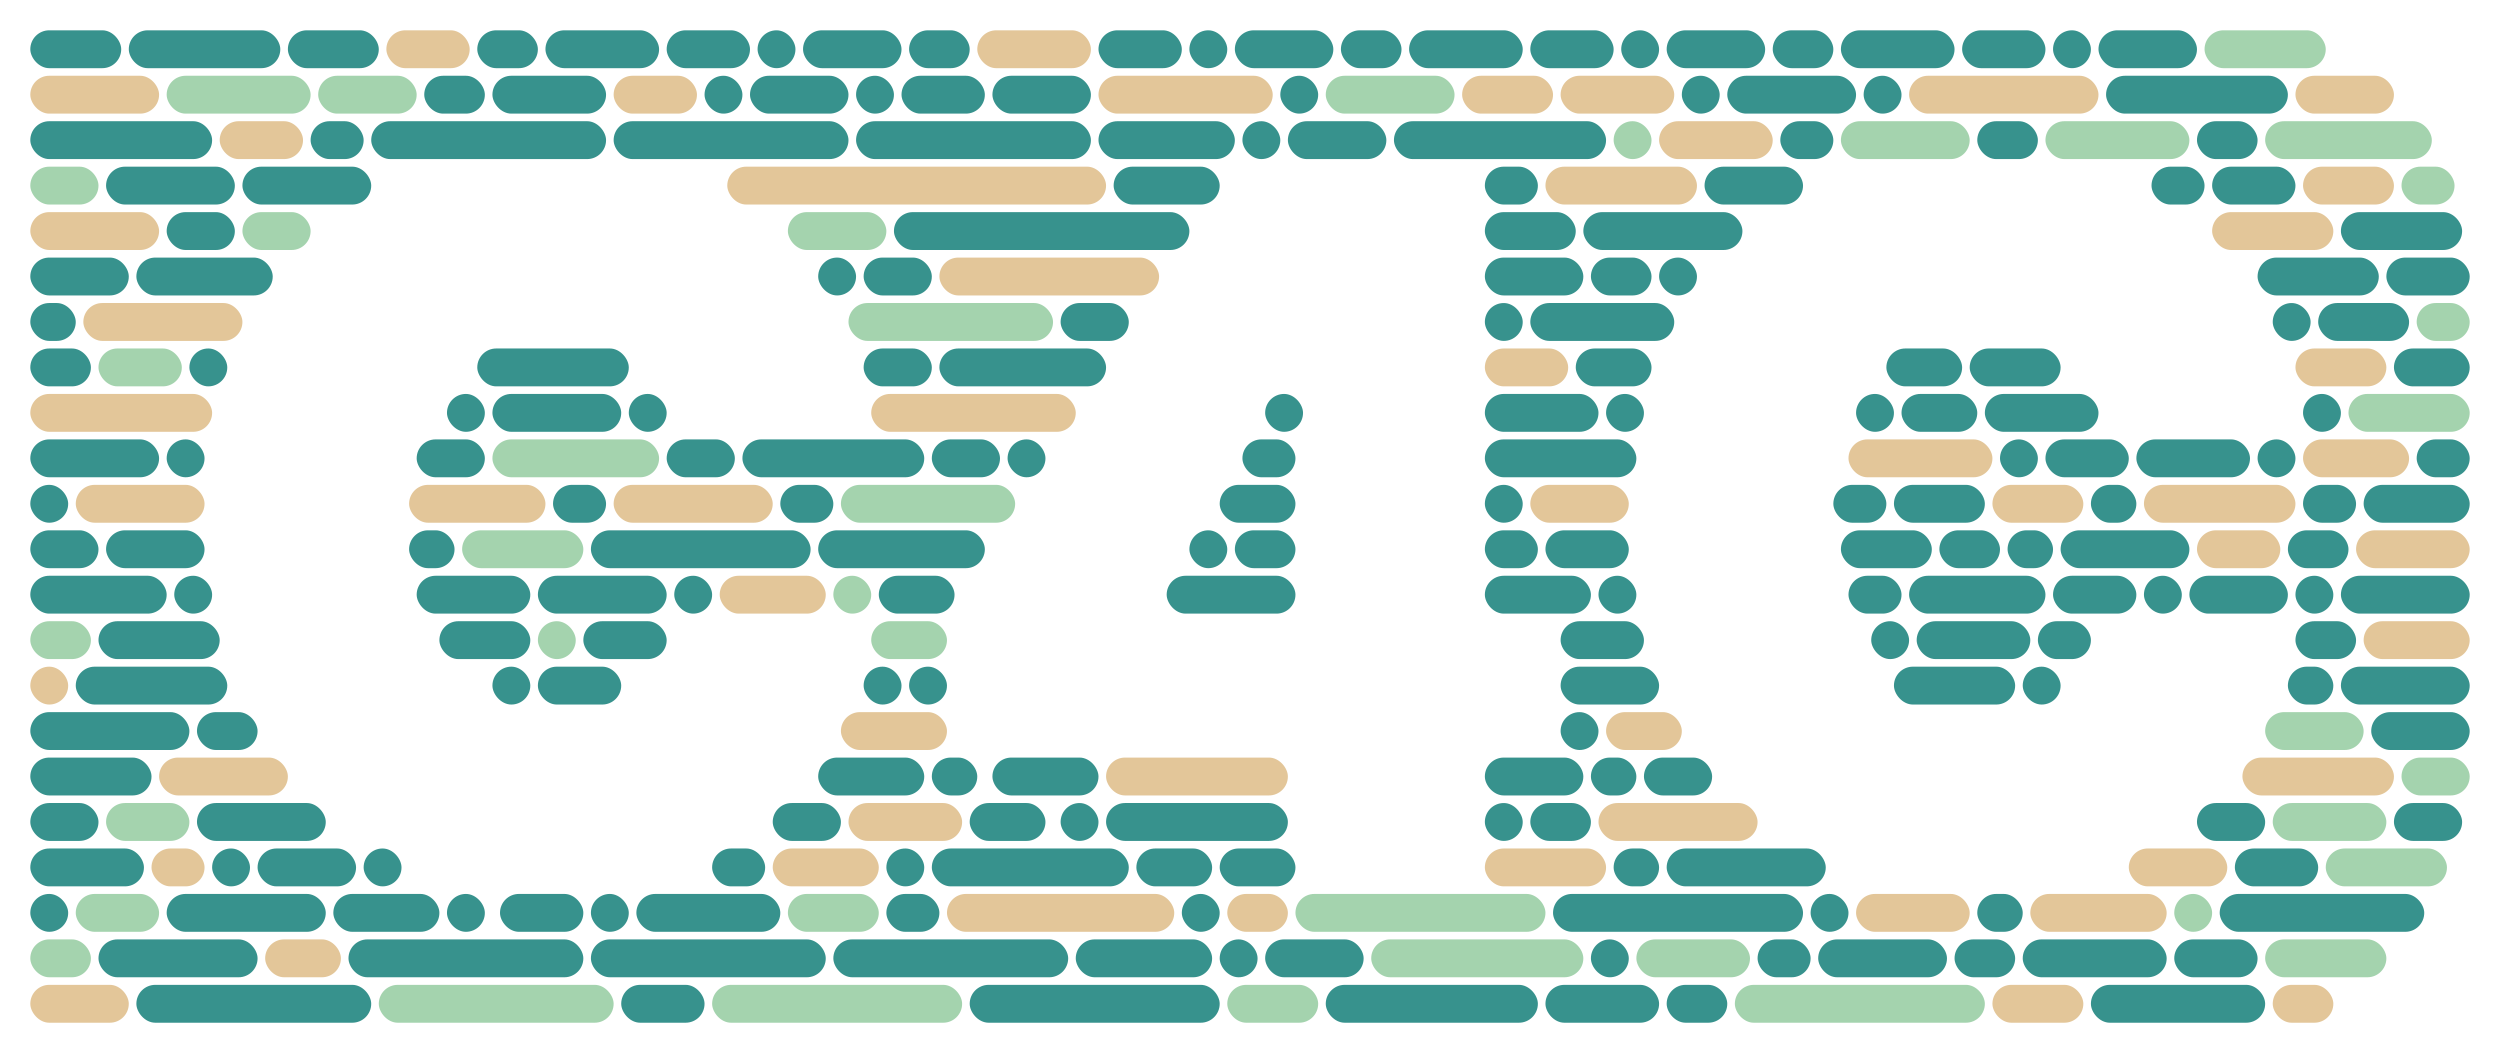 <svg width="330" height="139" viewBox="0 0 330 139" fill="none" xmlns="http://www.w3.org/2000/svg">
    <g filter="url(#filter0_d_53_161)">
        <rect x="147" y="18" width="14" height="5" rx="2.5" fill="#37928D"/>
        <rect x="81" y="12" width="31" height="5" rx="2.5" fill="#37928D"/>
        <rect x="78" y="120" width="31" height="5" rx="2.5" fill="#37928D"/>
        <rect x="65" y="6" width="15" height="5" rx="2.5" fill="#37928D"/>
        <rect x="72" width="15" height="5" rx="2.5" fill="#37928D"/>
        <rect x="186" width="15" height="5" rx="2.5" fill="#37928D"/>
        <rect x="243" width="15" height="5" rx="2.5" fill="#37928D"/>
        <rect x="119" y="6" width="11" height="5" rx="2.5" fill="#37928D"/>
        <rect x="131" y="6" width="13" height="5" rx="2.5" fill="#37928D"/>
        <rect x="142" y="120" width="18" height="5" rx="2.5" fill="#37928D"/>
        <rect x="169" y="6" width="5" height="5" rx="2.5" fill="#37928D"/>
        <rect x="161" y="120" width="5" height="5" rx="2.5" fill="#37928D"/>
        <rect x="167" y="120" width="13" height="5" rx="2.5" fill="#37928D"/>
        <rect x="184" y="12" width="28" height="5" rx="2.5" fill="#37928D"/>
        <rect x="196" y="18" width="7" height="5" rx="2.5" fill="#37928D"/>
        <rect x="219" y="30" width="5" height="5" rx="2.5" fill="#37928D"/>
        <rect x="210" y="30" width="8" height="5" rx="2.5" fill="#37928D"/>
        <rect x="196" y="30" width="13" height="5" rx="2.5" fill="#37928D"/>
        <rect x="196" y="36" width="5" height="5" rx="2.5" fill="#37928D"/>
        <rect x="212" y="48" width="5" height="5" rx="2.5" fill="#37928D"/>
        <rect x="196" y="54" width="20" height="5" rx="2.5" fill="#37928D"/>
        <rect x="196" y="60" width="5" height="5" rx="2.5" fill="#37928D"/>
        <rect x="167" y="48" width="5" height="5" rx="2.5" fill="#37928D"/>
        <rect x="164" y="54" width="7" height="5" rx="2.5" fill="#37928D"/>
        <rect x="157" y="66" width="5" height="5" rx="2.5" fill="#37928D"/>
        <rect x="163" y="66" width="8" height="5" rx="2.5" fill="#37928D"/>
        <rect x="154" y="72" width="17" height="5" rx="2.5" fill="#37928D"/>
        <rect x="196" y="66" width="7" height="5" rx="2.5" fill="#37928D"/>
        <rect x="204" y="66" width="11" height="5" rx="2.5" fill="#37928D"/>
        <rect x="211" y="72" width="5" height="5" rx="2.5" fill="#37928D"/>
        <rect x="206" y="78" width="11" height="5" rx="2.5" fill="#37928D"/>
        <rect x="206" y="84" width="13" height="5" rx="2.5" fill="#37928D"/>
        <rect x="206" y="90" width="5" height="5" rx="2.5" fill="#37928D"/>
        <rect x="196" y="96" width="13" height="5" rx="2.5" fill="#37928D"/>
        <rect x="196" y="102" width="5" height="5" rx="2.5" fill="#37928D"/>
        <rect x="202" y="102" width="8" height="5" rx="2.5" fill="#37928D"/>
        <rect x="220" y="108" width="21" height="5" rx="2.5" fill="#37928D"/>
        <rect x="213" y="108" width="6" height="5" rx="2.5" fill="#37928D"/>
        <rect x="217" y="96" width="9" height="5" rx="2.5" fill="#37928D"/>
        <rect x="225" y="18" width="13" height="5" rx="2.5" fill="#37928D"/>
        <rect x="222" y="6" width="5" height="5" rx="2.5" fill="#37928D"/>
        <rect x="210" y="120" width="5" height="5" rx="2.5" fill="#37928D"/>
        <rect x="220" y="126" width="8" height="5" rx="2.5" fill="#37928D"/>
        <rect x="228" y="6" width="17" height="5" rx="2.5" fill="#37928D"/>
        <rect x="235" y="12" width="7" height="5" rx="2.5" fill="#37928D"/>
        <rect x="232" y="120" width="7" height="5" rx="2.5" fill="#37928D"/>
        <rect x="261" y="12" width="8" height="5" rx="2.5" fill="#37928D"/>
        <rect x="258" y="120" width="8" height="5" rx="2.5" fill="#37928D"/>
        <rect x="290" y="12" width="8" height="5" rx="2.5" fill="#37928D"/>
        <rect x="287" y="120" width="11" height="5" rx="2.5" fill="#37928D"/>
        <rect x="284" y="18" width="7" height="5" rx="2.5" fill="#37928D"/>
        <rect x="260" y="42" width="12" height="5" rx="2.5" fill="#37928D"/>
        <rect x="249" y="42" width="10" height="5" rx="2.5" fill="#37928D"/>
        <rect x="245" y="48" width="5" height="5" rx="2.5" fill="#37928D"/>
        <rect x="251" y="48" width="10" height="5" rx="2.5" fill="#37928D"/>
        <rect x="262" y="48" width="15" height="5" rx="2.5" fill="#37928D"/>
        <rect x="270" y="54" width="11" height="5" rx="2.5" fill="#37928D"/>
        <rect x="264" y="54" width="5" height="5" rx="2.5" fill="#37928D"/>
        <rect x="242" y="60" width="7" height="5" rx="2.5" fill="#37928D"/>
        <rect x="244" y="72" width="7" height="5" rx="2.5" fill="#37928D"/>
        <rect x="252" y="72" width="18" height="5" rx="2.5" fill="#37928D"/>
        <rect x="269" y="78" width="7" height="5" rx="2.5" fill="#37928D"/>
        <rect x="253" y="78" width="15" height="5" rx="2.5" fill="#37928D"/>
        <rect x="267" y="84" width="5" height="5" rx="2.5" fill="#37928D"/>
        <rect x="247" y="78" width="5" height="5" rx="2.5" fill="#37928D"/>
        <rect x="256" y="66" width="8" height="5" rx="2.5" fill="#37928D"/>
        <rect x="265" y="66" width="6" height="5" rx="2.5" fill="#37928D"/>
        <rect x="302" y="66" width="8" height="5" rx="2.5" fill="#37928D"/>
        <rect x="271" y="72" width="11" height="5" rx="2.5" fill="#37928D"/>
        <rect x="283" y="72" width="5" height="5" rx="2.5" fill="#37928D"/>
        <rect x="303" y="72" width="5" height="5" rx="2.5" fill="#37928D"/>
        <rect x="309" y="72" width="17" height="5" rx="2.5" fill="#37928D"/>
        <rect x="302" y="84" width="6" height="5" rx="2.5" fill="#37928D"/>
        <rect x="290" y="102" width="9" height="5" rx="2.5" fill="#37928D"/>
        <rect x="316" y="102" width="9" height="5" rx="2.5" fill="#37928D"/>
        <rect x="295" y="108" width="11" height="5" rx="2.5" fill="#37928D"/>
        <rect x="313" y="90" width="13" height="5" rx="2.5" fill="#37928D"/>
        <rect x="309" y="84" width="17" height="5" rx="2.5" fill="#37928D"/>
        <rect x="250" y="60" width="12" height="5" rx="2.5" fill="#37928D"/>
        <rect x="304" y="60" width="7" height="5" rx="2.5" fill="#37928D"/>
        <rect x="312" y="60" width="14" height="5" rx="2.5" fill="#37928D"/>
        <rect x="306" y="36" width="12" height="5" rx="2.5" fill="#37928D"/>
        <rect x="319" y="54" width="7" height="5" rx="2.5" fill="#37928D"/>
        <rect x="292" y="18" width="11" height="5" rx="2.5" fill="#37928D"/>
        <rect x="32" y="18" width="17" height="5" rx="2.5" fill="#37928D"/>
        <rect x="18" y="30" width="18" height="5" rx="2.5" fill="#37928D"/>
        <rect x="4" y="42" width="8" height="5" rx="2.5" fill="#37928D"/>
        <rect x="25" y="42" width="5" height="5" rx="2.5" fill="#37928D"/>
        <rect x="4" y="30" width="13" height="5" rx="2.5" fill="#37928D"/>
        <rect x="4" y="54" width="17" height="5" rx="2.5" fill="#37928D"/>
        <rect x="4" y="60" width="5" height="5" rx="2.5" fill="#37928D"/>
        <rect x="150" y="108" width="10" height="5" rx="2.5" fill="#37928D"/>
        <rect x="161" y="108" width="10" height="5" rx="2.5" fill="#37928D"/>
        <rect x="117" y="114" width="7" height="5" rx="2.5" fill="#37928D"/>
        <rect x="175" y="126" width="28" height="5" rx="2.5" fill="#37928D"/>
        <rect x="156" y="114" width="5" height="5" rx="2.5" fill="#37928D"/>
        <rect x="204" y="126" width="15" height="5" rx="2.5" fill="#37928D"/>
        <rect x="239" y="114" width="5" height="5" rx="2.5" fill="#37928D"/>
        <rect x="261" y="114" width="6" height="5" rx="2.5" fill="#37928D"/>
        <rect x="293" y="114" width="27" height="5" rx="2.5" fill="#37928D"/>
        <rect x="103" y="60" width="7" height="5" rx="2.5" fill="#37928D"/>
        <rect x="114" y="84" width="5" height="5" rx="2.5" fill="#37928D"/>
        <rect x="108" y="96" width="14" height="5" rx="2.5" fill="#37928D"/>
        <rect x="123" y="96" width="6" height="5" rx="2.5" fill="#37928D"/>
        <rect x="131" y="96" width="14" height="5" rx="2.5" fill="#37928D"/>
        <rect x="120" y="84" width="5" height="5" rx="2.5" fill="#37928D"/>
        <rect x="116" y="72" width="10" height="5" rx="2.5" fill="#37928D"/>
        <rect x="89" y="72" width="5" height="5" rx="2.5" fill="#37928D"/>
        <rect x="83" y="48" width="5" height="5" rx="2.5" fill="#37928D"/>
        <rect x="4" y="90" width="21" height="5" rx="2.5" fill="#37928D"/>
        <rect x="4" y="96" width="16" height="5" rx="2.5" fill="#37928D"/>
        <rect x="77" y="78" width="11" height="5" rx="2.5" fill="#37928D"/>
        <rect x="71" y="84" width="11" height="5" rx="2.5" fill="#37928D"/>
        <rect x="66" y="114" width="11" height="5" rx="2.5" fill="#37928D"/>
        <rect x="108" y="66" width="22" height="5" rx="2.5" fill="#37928D"/>
        <rect x="123" y="54" width="9" height="5" rx="2.5" fill="#37928D"/>
        <rect x="65" y="48" width="17" height="5" rx="2.5" fill="#37928D"/>
        <rect x="98" y="54" width="24" height="5" rx="2.5" fill="#37928D"/>
        <rect x="124" y="42" width="22" height="5" rx="2.5" fill="#37928D"/>
        <rect x="58" y="78" width="12" height="5" rx="2.5" fill="#37928D"/>
        <rect x="55" y="54" width="9" height="5" rx="2.5" fill="#37928D"/>
        <rect x="267" y="120" width="19" height="5" rx="2.5" fill="#37928D"/>
        <rect x="276" y="126" width="23" height="5" rx="2.5" fill="#37928D"/>
        <rect x="303" y="78" width="8" height="5" rx="2.5" fill="#37928D"/>
        <rect x="110" y="120" width="31" height="5" rx="2.5" fill="#37928D"/>
        <rect x="243" y="66" width="12" height="5" rx="2.5" fill="#37928D"/>
        <rect x="250" y="84" width="16" height="5" rx="2.5" fill="#37928D"/>
        <rect x="272" y="66" width="17" height="5" rx="2.5" fill="#37928D"/>
        <rect x="289" y="72" width="13" height="5" rx="2.5" fill="#37928D"/>
        <rect x="276" y="60" width="6" height="5" rx="2.5" fill="#37928D"/>
        <rect x="205" y="114" width="33" height="5" rx="2.5" fill="#37928D"/>
        <rect x="128" y="126" width="33" height="5" rx="2.5" fill="#37928D"/>
        <rect x="4" y="66" width="9" height="5" rx="2.5" fill="#37928D"/>
        <rect x="14" y="66" width="13" height="5" rx="2.5" fill="#37928D"/>
        <rect x="23" y="72" width="5" height="5" rx="2.5" fill="#37928D"/>
        <rect x="13" y="78" width="16" height="5" rx="2.5" fill="#37928D"/>
        <rect x="10" y="84" width="20" height="5" rx="2.5" fill="#37928D"/>
        <rect x="4" y="114" width="5" height="5" rx="2.5" fill="#37928D"/>
        <rect x="48" y="108" width="5" height="5" rx="2.5" fill="#37928D"/>
        <rect x="22" y="114" width="21" height="5" rx="2.5" fill="#37928D"/>
        <rect x="13" y="120" width="21" height="5" rx="2.5" fill="#37928D"/>
        <rect x="44" y="114" width="14" height="5" rx="2.5" fill="#37928D"/>
        <rect x="34" y="108" width="13" height="5" rx="2.5" fill="#37928D"/>
        <rect x="4" y="108" width="15" height="5" rx="2.5" fill="#37928D"/>
        <rect x="28" y="108" width="5" height="5" rx="2.5" fill="#37928D"/>
        <rect x="4" y="102" width="9" height="5" rx="2.5" fill="#37928D"/>
        <rect x="41" y="12" width="7" height="5" rx="2.5" fill="#37928D"/>
        <rect x="4" y="12" width="24" height="5" rx="2.5" fill="#37928D"/>
        <rect x="14" y="18" width="17" height="5" rx="2.5" fill="#37928D"/>
        <rect x="118" y="24" width="39" height="5" rx="2.5" fill="#37928D"/>
        <rect x="108" y="30" width="5" height="5" rx="2.5" fill="#37928D"/>
        <rect x="140" y="36" width="9" height="5" rx="2.5" fill="#37928D"/>
        <rect x="114" y="42" width="9" height="5" rx="2.5" fill="#37928D"/>
        <rect x="133" y="54" width="5" height="5" rx="2.5" fill="#37928D"/>
        <rect x="88" y="54" width="9" height="5" rx="2.5" fill="#37928D"/>
        <rect x="54" y="66" width="6" height="5" rx="2.5" fill="#37928D"/>
        <rect x="55" y="72" width="15" height="5" rx="2.5" fill="#37928D"/>
        <rect x="71" y="72" width="17" height="5" rx="2.5" fill="#37928D"/>
        <rect x="65" y="84" width="5" height="5" rx="2.5" fill="#37928D"/>
        <rect x="78" y="114" width="5" height="5" rx="2.5" fill="#37928D"/>
        <rect x="94" y="108" width="7" height="5" rx="2.5" fill="#37928D"/>
        <rect x="102" y="102" width="9" height="5" rx="2.5" fill="#37928D"/>
        <rect x="128" y="102" width="10" height="5" rx="2.5" fill="#37928D"/>
        <rect x="140" y="102" width="5" height="5" rx="2.5" fill="#37928D"/>
        <rect x="146" y="102" width="24" height="5" rx="2.5" fill="#37928D"/>
        <rect x="117" y="108" width="5" height="5" rx="2.5" fill="#37928D"/>
        <rect x="123" y="108" width="26" height="5" rx="2.5" fill="#37928D"/>
        <rect x="49" y="12" width="31" height="5" rx="2.5" fill="#37928D"/>
        <rect x="4" y="72" width="18" height="5" rx="2.5" fill="#37928D"/>
        <rect x="26" y="90" width="8" height="5" rx="2.5" fill="#37928D"/>
        <rect x="26" y="102" width="17" height="5" rx="2.5" fill="#37928D"/>
        <rect x="59" y="114" width="5" height="5" rx="2.5" fill="#37928D"/>
        <rect x="114" y="30" width="9" height="5" rx="2.5" fill="#37928D"/>
        <rect x="84" y="114" width="19" height="5" rx="2.5" fill="#37928D"/>
        <rect x="73" y="60" width="7" height="5" rx="2.5" fill="#37928D"/>
        <rect x="78" y="66" width="29" height="5" rx="2.5" fill="#37928D"/>
        <rect x="63" y="42" width="20" height="5" rx="2.5" fill="#37928D"/>
        <rect x="59" y="48" width="5" height="5" rx="2.5" fill="#37928D"/>
        <rect x="88" width="11" height="5" rx="2.5" fill="#37928D"/>
        <rect x="145" width="11" height="5" rx="2.5" fill="#37928D"/>
        <rect x="202" width="11" height="5" rx="2.5" fill="#37928D"/>
        <rect x="259" width="11" height="5" rx="2.5" fill="#37928D"/>
        <rect x="99" y="6" width="13" height="5" rx="2.5" fill="#37928D"/>
        <rect x="106" width="13" height="5" rx="2.5" fill="#37928D"/>
        <rect x="163" width="13" height="5" rx="2.5" fill="#37928D"/>
        <rect x="220" width="13" height="5" rx="2.5" fill="#37928D"/>
        <rect x="277" width="13" height="5" rx="2.5" fill="#37928D"/>
        <rect x="56" y="6" width="8" height="5" rx="2.5" fill="#37928D"/>
        <rect x="38" width="12" height="5" rx="2.5" fill="#37928D"/>
        <rect x="17" width="20" height="5" rx="2.5" fill="#37928D"/>
        <rect x="4" width="12" height="5" rx="2.5" fill="#37928D"/>
        <rect x="63" width="8" height="5" rx="2.5" fill="#37928D"/>
        <rect x="120" width="8" height="5" rx="2.5" fill="#37928D"/>
        <rect x="177" width="8" height="5" rx="2.5" fill="#37928D"/>
        <rect x="234" width="8" height="5" rx="2.5" fill="#37928D"/>
        <rect x="113" y="12" width="31" height="5" rx="2.5" fill="#37928D"/>
        <rect x="113" y="6" width="5" height="5" rx="2.5" fill="#37928D"/>
        <rect x="164" y="12" width="5" height="5" rx="2.5" fill="#37928D"/>
        <rect x="170" y="12" width="13" height="5" rx="2.5" fill="#37928D"/>
        <rect x="209" y="24" width="21" height="5" rx="2.5" fill="#37928D"/>
        <rect x="196" y="72" width="14" height="5" rx="2.5" fill="#37928D"/>
        <rect x="210" y="96" width="6" height="5" rx="2.5" fill="#37928D"/>
        <rect x="246" y="6" width="5" height="5" rx="2.5" fill="#37928D"/>
        <rect x="278" y="6" width="24" height="5" rx="2.5" fill="#37928D"/>
        <rect x="309" y="24" width="16" height="5" rx="2.5" fill="#37928D"/>
        <rect x="298" y="30" width="16" height="5" rx="2.5" fill="#37928D"/>
        <rect x="282" y="54" width="15" height="5" rx="2.5" fill="#37928D"/>
        <rect x="93" y="6" width="5" height="5" rx="2.5" fill="#37928D"/>
        <rect x="100" width="5" height="5" rx="2.5" fill="#37928D"/>
        <rect x="157" width="5" height="5" rx="2.5" fill="#37928D"/>
        <rect x="214" width="5" height="5" rx="2.5" fill="#37928D"/>
        <rect x="271" width="5" height="5" rx="2.5" fill="#37928D"/>
        <rect x="46" y="120" width="31" height="5" rx="2.5" fill="#37928D"/>
        <rect x="18" y="126" width="31" height="5" rx="2.5" fill="#37928D"/>
        <rect x="82" y="126" width="11" height="5" rx="2.5" fill="#37928D"/>
        <rect x="145" y="12" width="18" height="5" rx="2.5" fill="#37928D"/>
        <rect x="196" y="24" width="12" height="5" rx="2.5" fill="#37928D"/>
        <rect x="202" y="36" width="19" height="5" rx="2.5" fill="#37928D"/>
        <rect x="208" y="42" width="10" height="5" rx="2.5" fill="#37928D"/>
        <rect x="196" y="48" width="15" height="5" rx="2.5" fill="#37928D"/>
        <rect x="161" y="60" width="10" height="5" rx="2.5" fill="#37928D"/>
        <rect x="240" y="120" width="17" height="5" rx="2.5" fill="#37928D"/>
        <rect x="300" y="36" width="5" height="5" rx="2.5" fill="#37928D"/>
        <rect x="298" y="54" width="5" height="5" rx="2.5" fill="#37928D"/>
        <rect x="316" y="42" width="10" height="5" rx="2.5" fill="#37928D"/>
        <rect x="315" y="30" width="11" height="5" rx="2.5" fill="#37928D"/>
        <rect x="304" y="48" width="5" height="5" rx="2.5" fill="#37928D"/>
        <rect x="22" y="24" width="9" height="5" rx="2.5" fill="#37928D"/>
        <rect x="22" y="54" width="5" height="5" rx="2.5" fill="#37928D"/>
        <rect x="4" y="36" width="6" height="5" rx="2.5" fill="#37928D"/>
        <rect x="196" y="42" width="11" height="5" rx="2.5" fill="#E3C699"/>
        <rect x="202" y="60" width="13" height="5" rx="2.5" fill="#E3C699"/>
        <rect x="204" y="18" width="20" height="5" rx="2.5" fill="#E3C699"/>
        <rect x="263" y="60" width="12" height="5" rx="2.5" fill="#E3C699"/>
        <rect x="304" y="54" width="14" height="5" rx="2.5" fill="#E3C699"/>
        <rect x="4" y="48" width="24" height="5" rx="2.5" fill="#E3C699"/>
        <rect x="81" y="60" width="21" height="5" rx="2.5" fill="#E3C699"/>
        <rect x="95" y="72" width="14" height="5" rx="2.5" fill="#E3C699"/>
        <rect x="21" y="96" width="17" height="5" rx="2.5" fill="#E3C699"/>
        <rect x="4" y="84" width="5" height="5" rx="2.5" fill="#E3C699"/>
        <rect x="20" y="108" width="7" height="5" rx="2.5" fill="#E3C699"/>
        <rect x="35" y="120" width="10" height="5" rx="2.5" fill="#E3C699"/>
        <rect x="4" y="126" width="13" height="5" rx="2.5" fill="#E3C699"/>
        <rect x="96" y="18" width="50" height="5" rx="2.5" fill="#E3C699"/>
        <rect x="296" y="96" width="20" height="5" rx="2.5" fill="#E3C699"/>
        <rect x="281" y="108" width="13" height="5" rx="2.5" fill="#E3C699"/>
        <rect x="268" y="114" width="18" height="5" rx="2.5" fill="#E3C699"/>
        <rect x="300" y="126" width="8" height="5" rx="2.5" fill="#E3C699"/>
        <rect x="263" y="126" width="12" height="5" rx="2.5" fill="#E3C699"/>
        <rect x="124" y="30" width="29" height="5" rx="2.5" fill="#E3C699"/>
        <rect x="54" y="60" width="18" height="5" rx="2.5" fill="#E3C699"/>
        <rect x="10" y="60" width="17" height="5" rx="2.5" fill="#E3C699"/>
        <rect x="244" y="54" width="19" height="5" rx="2.5" fill="#E3C699"/>
        <rect x="162" y="114" width="8" height="5" rx="2.5" fill="#E3C699"/>
        <rect x="245" y="114" width="15" height="5" rx="2.5" fill="#E3C699"/>
        <rect x="145" y="6" width="23" height="5" rx="2.5" fill="#E3C699"/>
        <rect x="212" y="90" width="10" height="5" rx="2.5" fill="#E3C699"/>
        <rect x="196" y="108" width="16" height="5" rx="2.5" fill="#E3C699"/>
        <rect x="125" y="114" width="30" height="5" rx="2.5" fill="#E3C699"/>
        <rect x="111" y="90" width="14" height="5" rx="2.5" fill="#E3C699"/>
        <rect x="102" y="108" width="14" height="5" rx="2.5" fill="#E3C699"/>
        <rect x="146" y="96" width="24" height="5" rx="2.5" fill="#E3C699"/>
        <rect x="112" y="102" width="15" height="5" rx="2.5" fill="#E3C699"/>
        <rect x="211" y="102" width="21" height="5" rx="2.5" fill="#E3C699"/>
        <rect x="312" y="78" width="14" height="5" rx="2.5" fill="#E3C699"/>
        <rect x="311" y="66" width="15" height="5" rx="2.5" fill="#E3C699"/>
        <rect x="290" y="66" width="11" height="5" rx="2.5" fill="#E3C699"/>
        <rect x="115" y="48" width="27" height="5" rx="2.5" fill="#E3C699"/>
        <rect x="129" width="15" height="5" rx="2.5" fill="#E3C699"/>
        <rect x="252" y="6" width="25" height="5" rx="2.5" fill="#E3C699"/>
        <rect x="292" y="24" width="16" height="5" rx="2.5" fill="#E3C699"/>
        <rect x="81" y="6" width="11" height="5" rx="2.5" fill="#E3C699"/>
        <rect x="51" width="11" height="5" rx="2.5" fill="#E3C699"/>
        <rect x="193" y="6" width="12" height="5" rx="2.5" fill="#E3C699"/>
        <rect x="206" y="6" width="15" height="5" rx="2.5" fill="#E3C699"/>
        <rect x="283" y="60" width="20" height="5" rx="2.5" fill="#E3C699"/>
        <rect x="303" y="42" width="12" height="5" rx="2.5" fill="#E3C699"/>
        <rect x="304" y="18" width="12" height="5" rx="2.5" fill="#E3C699"/>
        <rect x="303" y="6" width="13" height="5" rx="2.5" fill="#E3C699"/>
        <rect x="11" y="36" width="21" height="5" rx="2.5" fill="#E3C699"/>
        <rect x="4" y="24" width="17" height="5" rx="2.5" fill="#E3C699"/>
        <rect x="29" y="12" width="11" height="5" rx="2.5" fill="#E3C699"/>
        <rect x="4" y="6" width="17" height="5" rx="2.5" fill="#E3C699"/>
        <rect x="219" y="12" width="15" height="5" rx="2.5" fill="#E3C699"/>
        <rect x="299" y="90" width="13" height="5" rx="2.5" fill="#A4D3AE"/>
        <rect x="317" y="96" width="9" height="5" rx="2.5" fill="#A4D3AE"/>
        <rect x="300" y="102" width="15" height="5" rx="2.5" fill="#A4D3AE"/>
        <rect x="307" y="108" width="16" height="5" rx="2.5" fill="#A4D3AE"/>
        <rect x="287" y="114" width="5" height="5" rx="2.5" fill="#A4D3AE"/>
        <rect x="299" y="120" width="16" height="5" rx="2.5" fill="#A4D3AE"/>
        <rect x="32" y="24" width="9" height="5" rx="2.5" fill="#A4D3AE"/>
        <rect x="4" y="18" width="9" height="5" rx="2.5" fill="#A4D3AE"/>
        <rect x="42" y="6" width="13" height="5" rx="2.5" fill="#A4D3AE"/>
        <rect x="22" y="6" width="19" height="5" rx="2.5" fill="#A4D3AE"/>
        <rect x="110" y="72" width="5" height="5" rx="2.5" fill="#A4D3AE"/>
        <rect x="104" y="24" width="13" height="5" rx="2.5" fill="#A4D3AE"/>
        <rect x="4" y="78" width="8" height="5" rx="2.5" fill="#A4D3AE"/>
        <rect x="71" y="78" width="5" height="5" rx="2.5" fill="#A4D3AE"/>
        <rect x="65" y="54" width="22" height="5" rx="2.5" fill="#A4D3AE"/>
        <rect x="213" y="12" width="5" height="5" rx="2.5" fill="#A4D3AE"/>
        <rect x="104" y="114" width="12" height="5" rx="2.5" fill="#A4D3AE"/>
        <rect x="162" y="126" width="12" height="5" rx="2.5" fill="#A4D3AE"/>
        <rect x="175" y="6" width="17" height="5" rx="2.5" fill="#A4D3AE"/>
        <rect x="243" y="12" width="17" height="5" rx="2.5" fill="#A4D3AE"/>
        <rect x="270" y="12" width="19" height="5" rx="2.5" fill="#A4D3AE"/>
        <rect x="299" y="12" width="22" height="5" rx="2.5" fill="#A4D3AE"/>
        <rect x="291" width="16" height="5" rx="2.5" fill="#A4D3AE"/>
        <rect x="310" y="48" width="16" height="5" rx="2.5" fill="#A4D3AE"/>
        <rect x="317" y="18" width="7" height="5" rx="2.5" fill="#A4D3AE"/>
        <rect x="319" y="36" width="7" height="5" rx="2.5" fill="#A4D3AE"/>
        <rect x="171" y="114" width="33" height="5" rx="2.5" fill="#A4D3AE"/>
        <rect x="229" y="126" width="33" height="5" rx="2.5" fill="#A4D3AE"/>
        <rect x="94" y="126" width="33" height="5" rx="2.5" fill="#A4D3AE"/>
        <rect x="111" y="60" width="23" height="5" rx="2.5" fill="#A4D3AE"/>
        <rect x="115" y="78" width="10" height="5" rx="2.5" fill="#A4D3AE"/>
        <rect x="112" y="36" width="27" height="5" rx="2.5" fill="#A4D3AE"/>
        <rect x="61" y="66" width="16" height="5" rx="2.5" fill="#A4D3AE"/>
        <rect x="13" y="42" width="11" height="5" rx="2.5" fill="#A4D3AE"/>
        <rect x="216" y="120" width="15" height="5" rx="2.5" fill="#A4D3AE"/>
        <rect x="50" y="126" width="31" height="5" rx="2.5" fill="#A4D3AE"/>
        <rect x="14" y="102" width="11" height="5" rx="2.5" fill="#A4D3AE"/>
        <rect x="10" y="114" width="11" height="5" rx="2.5" fill="#A4D3AE"/>
        <rect x="4" y="120" width="8" height="5" rx="2.5" fill="#A4D3AE"/>
        <rect x="181" y="120" width="28" height="5" rx="2.5" fill="#A4D3AE"/>
    </g>
    <defs>
        <filter id="filter0_d_53_161" x="0" y="0" width="330" height="139" filterUnits="userSpaceOnUse"
                color-interpolation-filters="sRGB">
            <feFlood flood-opacity="0" result="BackgroundImageFix"/>
            <feColorMatrix in="SourceAlpha" type="matrix" values="0 0 0 0 0 0 0 0 0 0 0 0 0 0 0 0 0 0 127 0"
                           result="hardAlpha"/>
            <feOffset dy="4"/>
            <feGaussianBlur stdDeviation="2"/>
            <feComposite in2="hardAlpha" operator="out"/>
            <feColorMatrix type="matrix" values="0 0 0 0 0 0 0 0 0 0 0 0 0 0 0 0 0 0 0.25 0"/>
            <feBlend mode="normal" in2="BackgroundImageFix" result="effect1_dropShadow_53_161"/>
            <feBlend mode="normal" in="SourceGraphic" in2="effect1_dropShadow_53_161" result="shape"/>
        </filter>
    </defs>
</svg>
